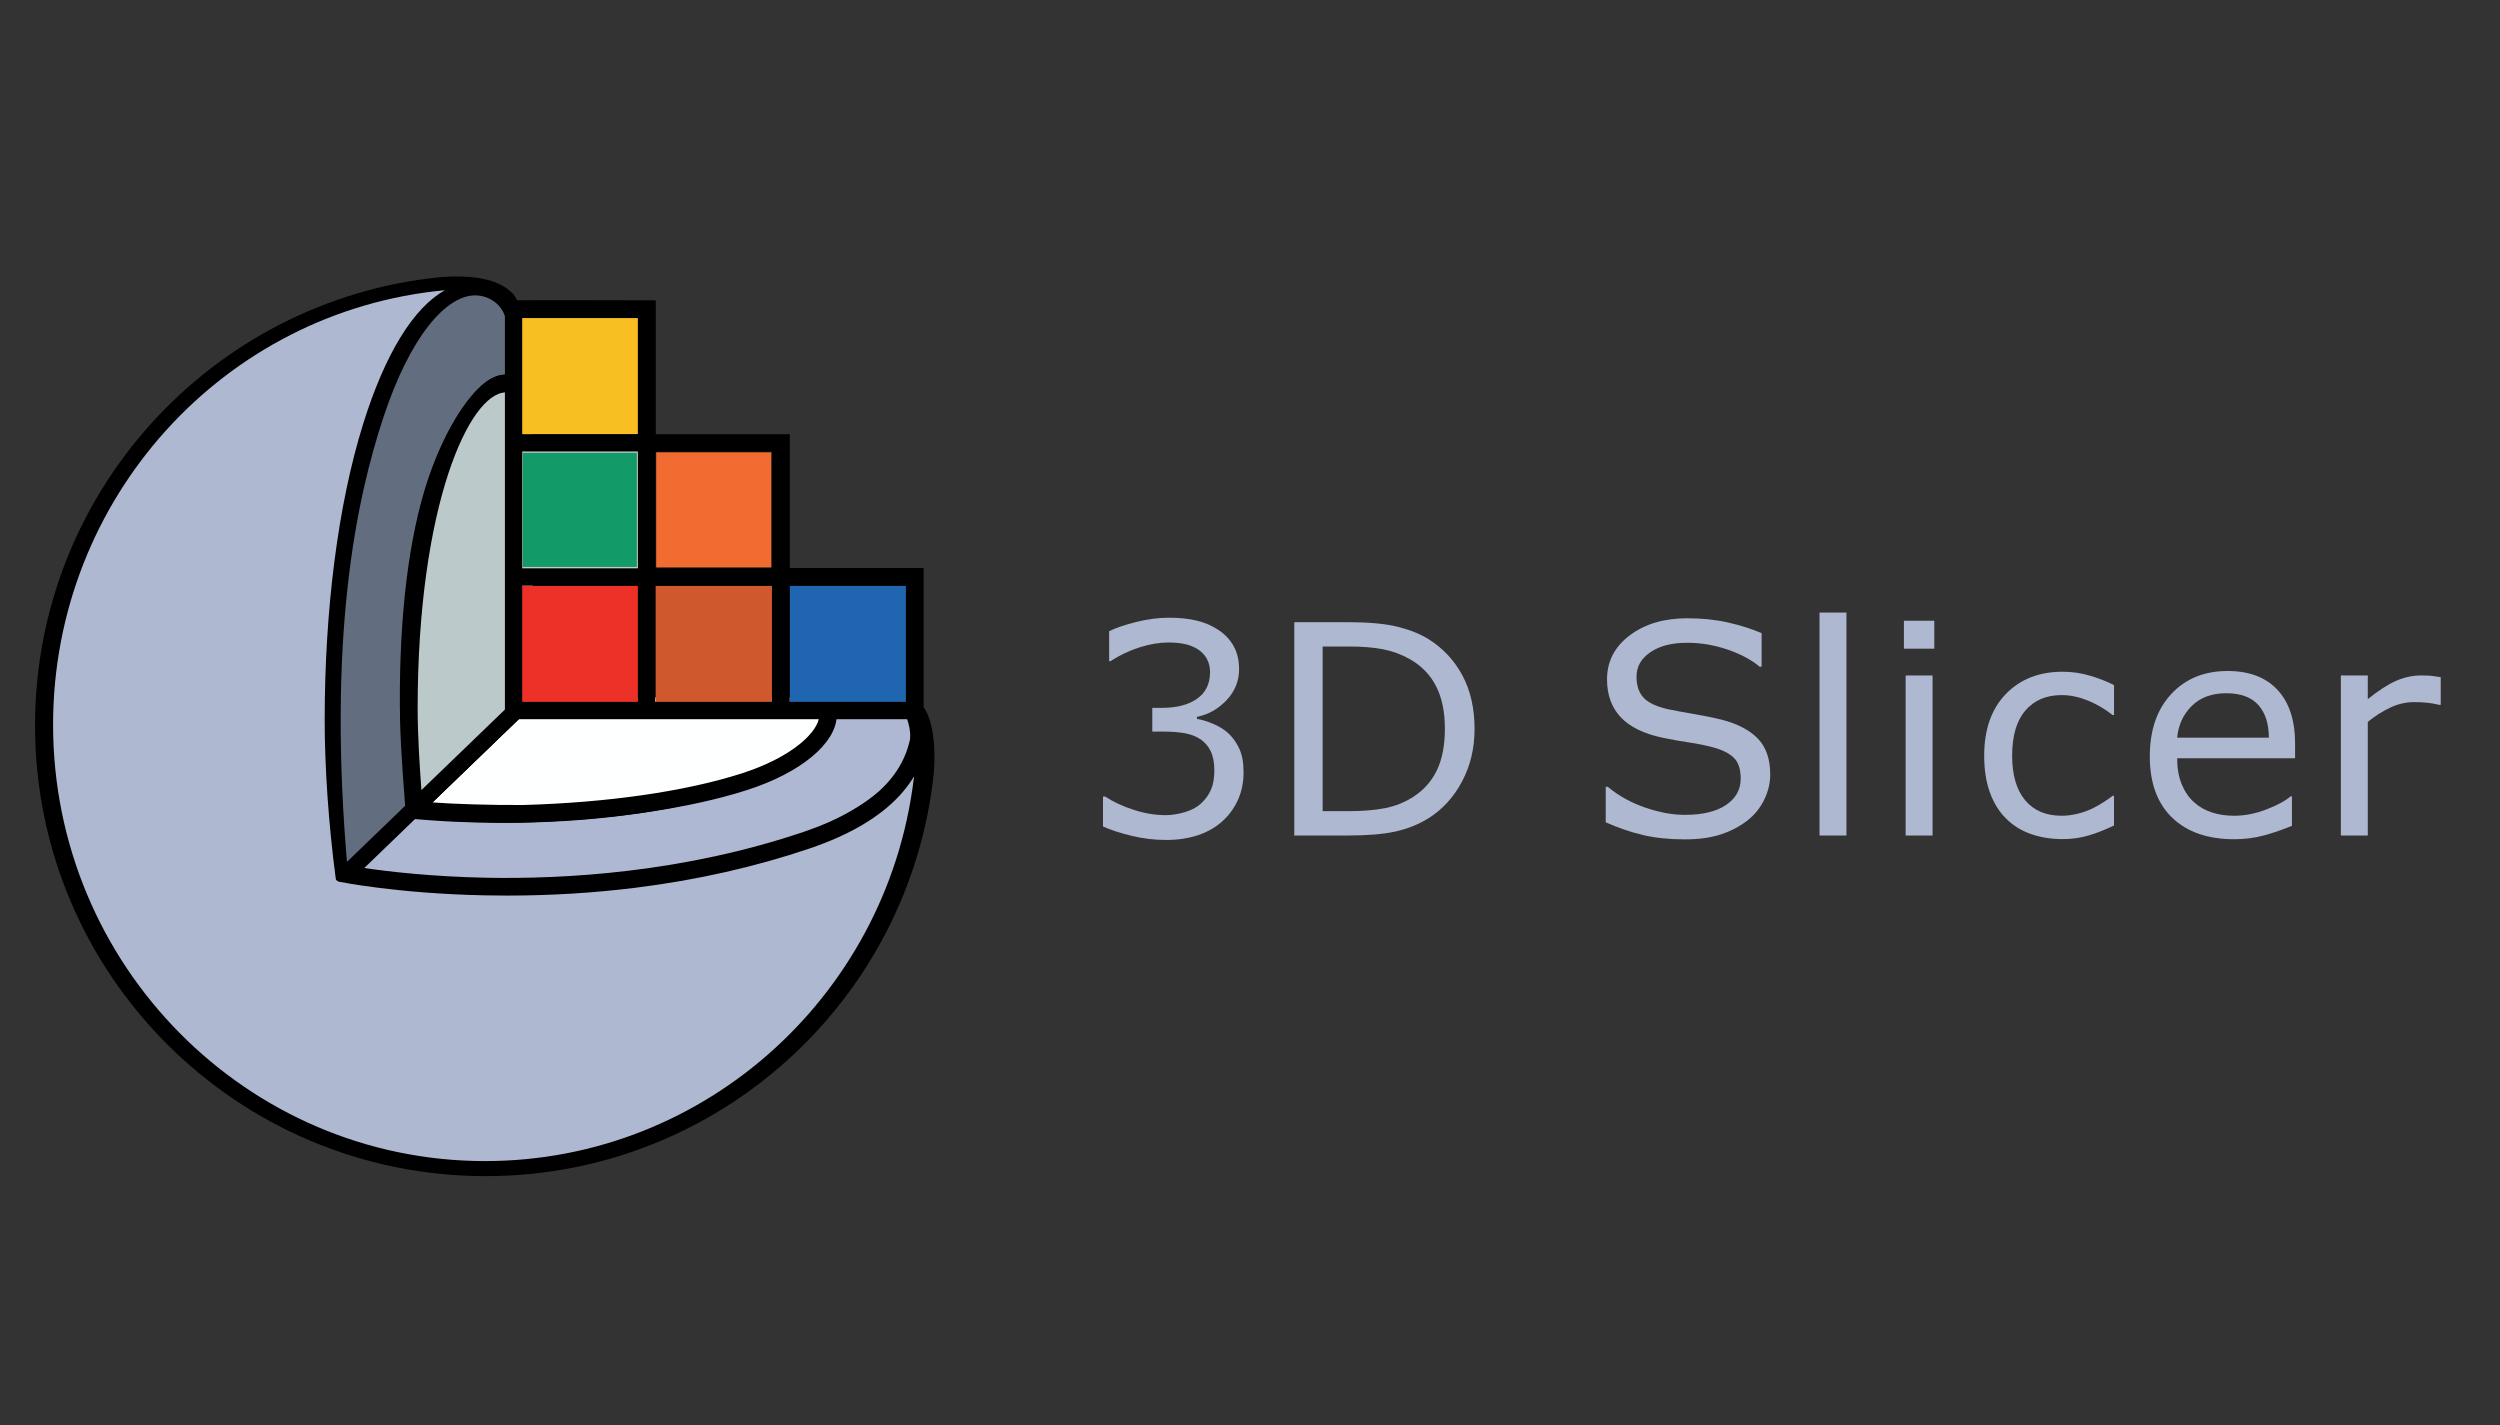 <?xml version="1.0" encoding="UTF-8" standalone="no"?>
<!-- Generator: Adobe Illustrator 25.4.1, SVG Export Plug-In . SVG Version: 6.00 Build 0)  -->

<svg
   xmlns:dc="http://purl.org/dc/elements/1.1/"
   xmlns:cc="http://creativecommons.org/ns#"
   xmlns:rdf="http://www.w3.org/1999/02/22-rdf-syntax-ns#"
   xmlns:svg="http://www.w3.org/2000/svg"
   xmlns="http://www.w3.org/2000/svg"
   xmlns:xlink="http://www.w3.org/1999/xlink"
   xmlns:sodipodi="http://sodipodi.sourceforge.net/DTD/sodipodi-0.dtd"
   xmlns:inkscape="http://www.inkscape.org/namespaces/inkscape"
   version="1.1"
   x="0px"
   y="0px"
   viewBox="0 0 849 484"
   xml:space="preserve"
   id="svg1072"
   sodipodi:docname="logo_slicer_horizontal.svg"
   width="849"
   height="484"
   inkscape:version="0.92.5 (2060ec1f9f, 2020-04-08)"><rect x="0" y="0" width="849" height="484" fill="#333333" stroke="none"/><defs
   id="defs1076"><path
     d="m 261.1,348.7 c -28.4,0 -62.6,-3.3 -87.8,-6.6 -3.7,-27.6 -4.6,-57.5 -4.6,-89 0,-127 33.1,-231.8 75.1,-241.5 -127.4,6.9 -228.7,113.5 -228.7,244 0,135 108.3,244.4 242,244.4 129.1,0 234.5,-102.1 241.6,-230.6 -6.6,44.8 -112.7,79.3 -237.6,79.3 z"
     id="SVGID_1_"
     inkscape:connector-curvature="0" /><path
     d="m 3225.3,4190 c -298.6,0 -658.1,-34.3 -922.8,-69.3 -38.9,-290.2 -48.7,-604.5 -48.7,-935.8 0,-1335.2 347.7,-2436.4 789.5,-2539.1 -1340.3,73 -2404.8,1193.7 -2404.8,2565.7 0,1419.1 1139,2569.6 2544,2569.6 1356.8,0 2465.5,-1073 2539.9,-2424.7 -68.8,471.5 -1184,833.6 -2497.1,833.6 z"
     id="SVGID_1_-5"
     inkscape:connector-curvature="0" /></defs><sodipodi:namedview
   pagecolor="#ffffff"
   bordercolor="#666666"
   borderopacity="1"
   objecttolerance="10"
   gridtolerance="10"
   guidetolerance="10"
   inkscape:pageopacity="0"
   inkscape:pageshadow="2"
   inkscape:window-width="1920"
   inkscape:window-height="1016"
   id="namedview1074"
   showgrid="false"
   inkscape:snap-page="true"
   inkscape:snap-bbox="true"
   inkscape:snap-bbox-edge-midpoints="false"
   inkscape:object-nodes="false"
   inkscape:zoom="0.4375"
   inkscape:cx="465.6722"
   inkscape:cy="-198.2651"
   inkscape:window-x="0"
   inkscape:window-y="27"
   inkscape:window-maximized="1"
   inkscape:current-layer="svg1072"
   inkscape:bbox-nodes="true"
   inkscape:snap-global="true" />
<style
   type="text/css"
   id="style815">
	.st0{display:none;}
	.st1{display:inline;}
	.st2{fill:#8C8985;}
	.st3{display:inline;fill:none;stroke:#DCE3EC;stroke-width:7.416;stroke-miterlimit:10;}
	.st4{fill:#C7C7C6;}
	.st5{fill:#3EAE2B;}
	.st6{fill:#0068C7;}
	.st7{display:inline;fill:none;stroke:#C7C7C6;stroke-width:13.176;stroke-miterlimit:10;}
	.st8{display:inline;fill:none;stroke:#091812;stroke-width:7.416;stroke-miterlimit:10;}
</style>
<g
   id="Template"
   class="st0"
   style="display:none"
   transform="translate(0,239.8)">
	<g
   class="st1"
   id="g853"
   style="display:inline">
		<g
   id="g837">
			<g
   id="g835">
				<path
   class="st2"
   d="m 515,78.1 c -2.9,8.3 -5.5,16.1 -8.2,23.8 -6.6,18.9 -13.3,37.8 -19.7,56.8 -1.2,3.7 -2.8,5.2 -7,5 -8.3,-0.4 -8.3,-0.1 -11.1,-8.1 -6.2,-17.7 -12.4,-35.3 -18.7,-53 -0.4,-1.2 -1.1,-2.4 -1.9,-4.1 -4.2,11.7 -8.1,22.8 -12,33.8 -3.2,9.1 -6.6,18.2 -9.7,27.4 -0.9,2.8 -2.2,4 -5.3,3.9 -9.5,-0.2 -9.4,-0.1 -12.6,-9.2 -8.6,-24.8 -17.3,-49.7 -25.9,-74.5 -0.2,-0.5 -0.3,-1 -0.5,-1.7 4.4,0 8.6,0 13.1,0 7.6,22.2 15.2,44.4 23.2,67.6 2.5,-7.1 4.6,-13.2 6.7,-19.4 5.1,-14.9 10.3,-29.9 15.3,-44.9 0.9,-2.6 2,-3.7 5,-3.6 9.7,0.2 9.6,0.1 12.7,9.1 6.1,18.2 12.4,36.5 18.6,54.7 0.3,1 0.8,1.9 1.6,3.6 2.4,-7 4.7,-13.3 6.8,-19.6 5.1,-14.8 10.2,-29.6 15.1,-44.5 0.8,-2.4 1.8,-3.5 4.5,-3.3 3.1,0.4 6.2,0.2 10,0.2 z"
   id="path817"
   inkscape:connector-curvature="0"
   style="fill:#8c8985" />
				<path
   class="st2"
   d="m 725.7,147.6 c 0.6,3.8 1.2,7.6 1.9,11.7 -16.8,6.3 -33.6,8.7 -50.5,1.6 -10.1,-4.2 -15.5,-12.8 -17.9,-23.1 -2.9,-12.8 -2.7,-25.6 1.3,-38.2 3.8,-12.1 12,-19.6 24.4,-22.1 8.7,-1.8 17.6,-1.5 25.9,1.9 12.7,5.1 18.2,15.4 19.3,28.4 0.5,5.9 0.1,11.9 0.1,18.3 h -59.3 c -0.8,15.9 8.2,26 23.6,26.5 5.3,0.2 10.7,0 15.9,-0.9 4.9,-0.9 9.9,-2.6 15.3,-4.1 z m -54.9,-33 H 718 c 0,-20 -9.2,-26.5 -23.8,-26.5 -14.6,-0.1 -24,6.9 -23.4,26.5 z"
   id="path819"
   inkscape:connector-curvature="0"
   style="fill:#8c8985" />
				<path
   class="st2"
   d="m 529.6,91.7 c -0.2,-0.2 -0.3,-0.3 -0.4,-0.4 -2.8,-13.2 -4,-10.9 8.1,-13.2 9.9,-1.9 19.8,-2.3 29.6,0.1 12.7,3.1 20.1,11.8 20.3,25.1 0.2,18 0.1,36 0,54 0,1.1 -1,3 -1.8,3.2 -16.3,4.5 -32.8,7.2 -49.4,1.6 -11,-3.7 -16,-12.1 -15.7,-24.5 0.3,-11.4 6.3,-19.9 17.3,-22.5 7.1,-1.7 14.7,-1.9 22.1,-2.5 4.7,-0.3 9.5,-0.1 15.2,-0.1 -0.6,-5.2 -0.6,-10 -1.7,-14.5 -1.4,-5.6 -6.1,-7.7 -11.3,-8.7 -10.1,-1.8 -20.1,-0.7 -30,1.9 -0.8,0.2 -1.6,0.4 -2.3,0.5 z m 44.8,45.2 c 0,-3.9 0.1,-7.7 -0.1,-11.6 -0.1,-1 -1.4,-2.9 -2.1,-2.8 -9.3,0.3 -18.6,0.3 -27.8,1.6 -7.5,1 -11.3,7.1 -11.2,14.8 0.2,7.8 3.8,12.2 11.5,14 9,2.1 18,0.7 26.9,-0.8 1.6,-0.3 2.8,-1.8 2.7,-3.4 0,-4 0.1,-7.9 0.1,-11.8 z"
   id="path821"
   inkscape:connector-curvature="0"
   style="fill:#8c8985" />
				<path
   class="st2"
   d="m 371.5,78 v 12.1 h -34.1 c 0,2.3 0,4.3 0,6.2 0,13.9 -0.1,27.7 0.2,41.6 0.2,9.4 5.9,15 15.3,14.6 6,-0.2 12,-1.8 18,-2.8 0.8,-0.1 1.5,-0.3 2.4,-0.5 0.6,3.3 1.3,6.4 1.7,9.5 0.1,0.9 -0.6,2.5 -1.2,2.7 -11.3,4 -22.8,5.6 -34.3,1 -9.8,-3.9 -13.9,-12.2 -14.6,-22 -0.7,-9.2 -0.5,-18.4 -0.5,-27.6 -0.1,-17.6 0,-35.2 0,-52.8 0,-1.6 0,-3.1 0,-4.9 h 13 V 78 Z"
   id="path823"
   inkscape:connector-curvature="0"
   style="fill:#8c8985" />
				<path
   class="st2"
   d="m 206.4,42.4 c 3.6,0 7,-0.2 10.4,0.1 0.8,0.1 1.8,1.4 2.3,2.3 0.4,0.8 0.1,1.8 0.1,2.8 0,37 0,74 0,111 0,1.6 0,3.1 0,4.9 h -12.8 z"
   id="path825"
   inkscape:connector-curvature="0"
   style="fill:#8c8985" />
				<path
   class="st2"
   d="m 651.9,79 c -0.8,3.9 -1.5,7.6 -2.2,10.9 -6.3,-0.3 -12.3,-0.6 -18.4,-0.7 -2,0 -4,0.3 -5.9,0.6 -3.2,0.4 -4.5,2 -4.4,5.6 0.2,21.1 0.1,42.1 0.1,63.2 0,1.5 0,2.9 0,4.7 h -12.6 c -0.1,-1.2 -0.2,-2.5 -0.2,-3.8 0,-24.8 0.1,-49.6 -0.1,-74.4 0,-3.2 1.1,-4.4 4,-5.2 12.4,-3.4 24.8,-4.6 37.4,-1.8 0.6,0.3 1.4,0.6 2.3,0.9 z"
   id="path827"
   inkscape:connector-curvature="0"
   style="fill:#8c8985" />
				<path
   class="st2"
   d="m 278.6,163.6 c -5.7,0 -10.2,0.1 -14.7,-0.1 -1.1,0 -2.5,-0.8 -3.3,-1.7 -12.3,-14.1 -24.6,-28.3 -36.9,-42.5 -0.2,-0.2 -0.2,-0.5 -0.4,-1.1 5.6,-6.4 11.4,-13 17.1,-19.6 5.3,-6 10.5,-12.1 16,-18 1.1,-1.2 3.2,-2.2 4.8,-2.3 4.2,-0.3 8.4,-0.1 13.7,-0.1 -12.1,13.8 -23.6,27 -35.3,40.4 z"
   id="path829"
   inkscape:connector-curvature="0"
   style="fill:#8c8985" />
				<rect
   x="290.5"
   y="78.3"
   class="st2"
   width="12.3"
   height="85.1"
   id="rect831"
   style="fill:#8c8985" />
				<path
   class="st2"
   d="m 304.9,48.7 c 0,4.7 -3.6,8.2 -8.4,8.1 -4.7,0 -8.4,-3.7 -8.4,-8.2 0,-4.7 3.8,-8.5 8.7,-8.4 4.6,0.1 8.1,3.8 8.1,8.5 z"
   id="path833"
   inkscape:connector-curvature="0"
   style="fill:#8c8985" />
			</g>
		</g>
		<path
   class="st2"
   d="m 175.6,176 c -5.9,0 -10.6,0.1 -15.3,-0.1 -1.2,-0.1 -2.6,-0.9 -3.4,-1.8 -12.3,-14.3 -54.1,-62.8 -57.5,-66.7 -0.1,-0.2 -0.1,-0.4 0,-0.5 1.7,-1.9 12.4,-14.1 17.9,-20.5 5.6,-6.4 39.7,-45.3 45.4,-51.5 1.1,-1.2 3.2,-2.1 4.8,-2.2 4.4,-0.3 9.3,-0.1 14.7,-0.1 -12.6,14.4 -53.7,60.6 -65.9,74.5 13.5,15.5 45.3,52.7 59.3,68.9 z"
   id="path839"
   inkscape:connector-curvature="0"
   style="fill:#8c8985" />
		<g
   id="g847">
			<g
   id="g845">
				<path
   class="st2"
   d="m 93.9,101.9 c 16.2,-18.6 51.9,-59.4 60.9,-69.7 -5.4,0 -9.9,-0.2 -14.2,0.1 -1.7,0.1 -3.7,1 -4.8,2.2 -4.6,5 -39.3,44.7 -50.4,57.4 2.8,3.4 5.6,6.7 8.5,10 z"
   id="path841"
   inkscape:connector-curvature="0"
   style="fill:#8c8985" />
				<path
   class="st2"
   d="m 80.5,86.3 c 13.2,-15.1 40.6,-46.5 47.3,-54.1 -5.4,0 -9.9,-0.2 -14.2,0.1 -1.7,0.1 -3.7,1 -4.8,2.2 -3,3.3 -27,30.7 -36.8,41.8 2.7,3.3 5.5,6.6 8.5,10 z"
   id="path843"
   inkscape:connector-curvature="0"
   style="fill:#8c8985" />
			</g>
		</g>
		<path
   class="st2"
   d="m 71.8,118.9 v 20 c 13.7,16 27.8,32.3 30.4,35.3 0.8,0.9 2.2,1.7 3.4,1.8 4.7,0.2 9.4,0.1 15.3,0.1 -5.1,-5.9 -30.3,-35.3 -49.1,-57.2 z"
   id="path849"
   inkscape:connector-curvature="0"
   style="fill:#8c8985" />
		<path
   class="st2"
   d="m 71.8,87.4 v 20 c 20.1,23.3 51.8,60 57.6,66.7 0.8,0.9 2.2,1.7 3.4,1.8 4.7,0.2 9.4,0.1 15.3,0.1 C 139,165.4 91.8,110.6 71.8,87.4 Z"
   id="path851"
   inkscape:connector-curvature="0"
   style="fill:#8c8985" />
	</g>
	<polygon
   class="st3"
   points="1382.5,-88.5 1308.5,-88.5 1271.6,-47.1 1308.5,-5.6 1382.5,-5.6 1419.5,-47.1 "
   id="polygon855"
   style="display:inline;fill:none;stroke:#dce3ec;stroke-width:7.416;stroke-miterlimit:10" />
	<polygon
   class="st3"
   points="1505.7,-137.3 1431.7,-137.3 1394.7,-95.9 1431.7,-54.5 1505.7,-54.5 1542.6,-95.9 "
   id="polygon857"
   style="display:inline;fill:none;stroke:#dce3ec;stroke-width:7.416;stroke-miterlimit:10" />
	<polygon
   class="st3"
   points="1505.7,-39.7 1431.7,-39.7 1394.7,1.8 1431.7,43.2 1505.7,43.2 1542.6,1.8 "
   id="polygon859"
   style="display:inline;fill:none;stroke:#dce3ec;stroke-width:7.416;stroke-miterlimit:10" />
	<polygon
   class="st3"
   points="1629.2,-88.8 1555.2,-88.8 1518.2,-47.4 1555.2,-6 1629.2,-6 1666.1,-47.4 "
   id="polygon861"
   style="display:inline;fill:none;stroke:#dce3ec;stroke-width:7.416;stroke-miterlimit:10" />
	<polygon
   class="st3"
   points="1628.8,8.5 1554.8,8.5 1517.8,49.9 1554.8,91.3 1628.8,91.3 1665.8,49.9 "
   id="polygon863"
   style="display:inline;fill:none;stroke:#dce3ec;stroke-width:7.416;stroke-miterlimit:10" />
	<polygon
   class="st3"
   points="1752.3,-39.7 1678.4,-39.7 1641.4,1.8 1678.4,43.2 1752.3,43.2 1789.3,1.8 "
   id="polygon865"
   style="display:inline;fill:none;stroke:#dce3ec;stroke-width:7.416;stroke-miterlimit:10" />
	<polygon
   class="st3"
   points="1751.9,57.1 1678,57.1 1641,98.6 1678,140 1751.9,140 1788.9,98.6 "
   id="polygon867"
   style="display:inline;fill:none;stroke:#dce3ec;stroke-width:7.416;stroke-miterlimit:10" />
	<polygon
   class="st3"
   points="1876.2,9.2 1802.2,9.2 1765.3,50.7 1802.2,92.1 1876.2,92.1 1913.2,50.7 "
   id="polygon869"
   style="display:inline;fill:none;stroke:#dce3ec;stroke-width:7.416;stroke-miterlimit:10" />
	<polygon
   class="st3"
   points="1507.3,-234.6 1433.3,-234.6 1396.3,-193.2 1433.3,-151.8 1507.3,-151.8 1544.2,-193.2 "
   id="polygon871"
   style="display:inline;fill:none;stroke:#dce3ec;stroke-width:7.416;stroke-miterlimit:10" />
	<polygon
   class="st3"
   points="1630.4,-283.5 1556.4,-283.5 1519.5,-242 1556.4,-200.6 1630.4,-200.6 1667.4,-242 "
   id="polygon873"
   style="display:inline;fill:none;stroke:#dce3ec;stroke-width:7.416;stroke-miterlimit:10" />
	<polygon
   class="st3"
   points="1630.4,-186.2 1556.4,-186.2 1519.5,-144.7 1556.4,-103.3 1630.4,-103.3 1667.4,-144.7 "
   id="polygon875"
   style="display:inline;fill:none;stroke:#dce3ec;stroke-width:7.416;stroke-miterlimit:10" />
	<polygon
   class="st3"
   points="1753.9,-234.6 1679.9,-234.6 1643,-193.2 1679.9,-151.8 1753.9,-151.8 1790.9,-193.2 "
   id="polygon877"
   style="display:inline;fill:none;stroke:#dce3ec;stroke-width:7.416;stroke-miterlimit:10" />
	<polygon
   class="st3"
   points="1753.5,-136.9 1679.6,-136.9 1642.6,-95.5 1679.6,-54.1 1753.5,-54.1 1790.5,-95.5 "
   id="polygon879"
   style="display:inline;fill:none;stroke:#dce3ec;stroke-width:7.416;stroke-miterlimit:10" />
	<polygon
   class="st3"
   points="1877.1,-185.8 1803.1,-185.8 1766.1,-144.4 1803.1,-102.9 1877.1,-102.9 1914.1,-144.4 "
   id="polygon881"
   style="display:inline;fill:none;stroke:#dce3ec;stroke-width:7.416;stroke-miterlimit:10" />
	<polygon
   class="st3"
   points="1876.7,-89 1802.7,-89 1765.7,-47.6 1802.7,-6.1 1876.7,-6.1 1913.7,-47.6 "
   id="polygon883"
   style="display:inline;fill:none;stroke:#dce3ec;stroke-width:7.416;stroke-miterlimit:10" />
	<polygon
   class="st3"
   points="2001,-136.9 1927,-136.9 1890,-95.5 1927,-54.1 2001,-54.1 2038,-95.5 "
   id="polygon885"
   style="display:inline;fill:none;stroke:#dce3ec;stroke-width:7.416;stroke-miterlimit:10" />
	<polygon
   class="st3"
   points="1382.5,300 1308.5,300 1271.6,341.4 1308.5,382.9 1382.5,382.9 1419.5,341.4 "
   id="polygon887"
   style="display:inline;fill:none;stroke:#dce3ec;stroke-width:7.416;stroke-miterlimit:10" />
	<polygon
   class="st3"
   points="1505.7,251.2 1431.7,251.2 1394.7,292.6 1431.7,334 1505.7,334 1542.6,292.6 "
   id="polygon889"
   style="display:inline;fill:none;stroke:#dce3ec;stroke-width:7.416;stroke-miterlimit:10" />
	<polygon
   class="st3"
   points="1505.7,348.8 1431.7,348.8 1394.7,390.3 1431.7,431.7 1505.7,431.7 1542.6,390.3 "
   id="polygon891"
   style="display:inline;fill:none;stroke:#dce3ec;stroke-width:7.416;stroke-miterlimit:10" />
	<polygon
   class="st3"
   points="1629.2,300.4 1555.2,300.4 1518.2,341.9 1555.2,383.3 1629.2,383.3 1666.1,341.9 "
   id="polygon893"
   style="display:inline;fill:none;stroke:#dce3ec;stroke-width:7.416;stroke-miterlimit:10" />
	<polygon
   class="st3"
   points="1628.8,397.7 1554.8,397.7 1517.8,439.2 1554.8,480.6 1628.8,480.6 1665.8,439.2 "
   id="polygon895"
   style="display:inline;fill:none;stroke:#dce3ec;stroke-width:7.416;stroke-miterlimit:10" />
	<polygon
   class="st3"
   points="1752.3,348.8 1678.4,348.8 1641.4,390.3 1678.4,431.7 1752.3,431.7 1789.3,390.3 "
   id="polygon897"
   style="display:inline;fill:none;stroke:#dce3ec;stroke-width:7.416;stroke-miterlimit:10" />
	<polygon
   class="st3"
   points="1751.9,445.7 1678,445.7 1641,487.1 1678,528.5 1751.9,528.5 1788.9,487.1 "
   id="polygon899"
   style="display:inline;fill:none;stroke:#dce3ec;stroke-width:7.416;stroke-miterlimit:10" />
	<polygon
   class="st3"
   points="1876.2,397.7 1802.2,397.7 1765.3,439.2 1802.2,480.6 1876.2,480.6 1913.2,439.2 "
   id="polygon901"
   style="display:inline;fill:none;stroke:#dce3ec;stroke-width:7.416;stroke-miterlimit:10" />
	<polygon
   class="st3"
   points="1507.3,153.9 1433.3,153.9 1396.3,195.3 1433.3,236.7 1507.3,236.7 1544.2,195.3 "
   id="polygon903"
   style="display:inline;fill:none;stroke:#dce3ec;stroke-width:7.416;stroke-miterlimit:10" />
	<polygon
   class="st3"
   points="1630.4,105.8 1556.4,105.8 1519.5,147.2 1556.4,188.7 1630.4,188.7 1667.4,147.2 "
   id="polygon905"
   style="display:inline;fill:none;stroke:#dce3ec;stroke-width:7.416;stroke-miterlimit:10" />
	<polygon
   class="st3"
   points="1630.4,203.1 1556.4,203.1 1519.5,244.5 1556.4,286 1630.4,286 1667.4,244.5 "
   id="polygon907"
   style="display:inline;fill:none;stroke:#dce3ec;stroke-width:7.416;stroke-miterlimit:10" />
	<polygon
   class="st3"
   points="1753.9,153.9 1679.9,153.9 1643,195.3 1679.9,236.7 1753.9,236.7 1790.9,195.3 "
   id="polygon909"
   style="display:inline;fill:none;stroke:#dce3ec;stroke-width:7.416;stroke-miterlimit:10" />
	<polygon
   class="st3"
   points="1753.5,251.6 1679.6,251.6 1642.6,293 1679.6,334.5 1753.5,334.5 1790.5,293 "
   id="polygon911"
   style="display:inline;fill:none;stroke:#dce3ec;stroke-width:7.416;stroke-miterlimit:10" />
	<polygon
   class="st3"
   points="1876.5,105.4 1802.6,105.4 1765.6,146.8 1802.6,188.3 1876.5,188.3 1913.5,146.8 "
   id="polygon913"
   style="display:inline;fill:none;stroke:#dce3ec;stroke-width:7.416;stroke-miterlimit:10" />
	<polygon
   class="st3"
   points="1999.7,56.6 1925.7,56.6 1888.7,98 1925.7,139.4 1999.7,139.4 2036.7,98 "
   id="polygon915"
   style="display:inline;fill:none;stroke:#dce3ec;stroke-width:7.416;stroke-miterlimit:10" />
	<polygon
   class="st3"
   points="1999.7,-39 1925.7,-39 1888.7,2.5 1925.7,43.9 1999.7,43.9 2036.7,2.5 "
   id="polygon917"
   style="display:inline;fill:none;stroke:#dce3ec;stroke-width:7.416;stroke-miterlimit:10" />
	<polygon
   class="st3"
   points="1999.7,154.2 1925.7,154.2 1888.7,195.7 1925.7,237.1 1999.7,237.1 2036.7,195.7 "
   id="polygon919"
   style="display:inline;fill:none;stroke:#dce3ec;stroke-width:7.416;stroke-miterlimit:10" />
	<polygon
   class="st3"
   points="2123.2,105.4 2049.2,105.4 2012.2,146.8 2049.2,188.3 2123.2,188.3 2160.2,146.8 "
   id="polygon921"
   style="display:inline;fill:none;stroke:#dce3ec;stroke-width:7.416;stroke-miterlimit:10" />
	<polygon
   class="st3"
   points="2122.8,203.1 2048.9,203.1 2011.9,244.6 2048.9,286 2122.8,286 2159.8,244.6 "
   id="polygon923"
   style="display:inline;fill:none;stroke:#dce3ec;stroke-width:7.416;stroke-miterlimit:10" />
	<polygon
   class="st3"
   points="2246.4,154.2 2172.4,154.2 2135.4,195.7 2172.4,237.1 2246.4,237.1 2283.3,195.7 "
   id="polygon925"
   style="display:inline;fill:none;stroke:#dce3ec;stroke-width:7.416;stroke-miterlimit:10" />
	<polygon
   class="st3"
   points="2246,251 2172,251 2135,292.5 2172,333.9 2246,333.9 2282.9,292.5 "
   id="polygon927"
   style="display:inline;fill:none;stroke:#dce3ec;stroke-width:7.416;stroke-miterlimit:10" />
	<polygon
   class="st3"
   points="2124.4,8.1 2050.5,8.1 2013.5,49.5 2050.5,91 2124.4,91 2161.4,49.5 "
   id="polygon929"
   style="display:inline;fill:none;stroke:#dce3ec;stroke-width:7.416;stroke-miterlimit:10" />
	<polygon
   class="st3"
   points="2247.6,57 2173.6,57 2136.6,98.4 2173.6,139.8 2247.6,139.8 2284.6,98.4 "
   id="polygon931"
   style="display:inline;fill:none;stroke:#dce3ec;stroke-width:7.416;stroke-miterlimit:10" />
	<polygon
   class="st3"
   points="1877.1,202.7 1803.1,202.7 1766.1,244.1 1803.1,285.6 1877.1,285.6 1914.1,244.1 "
   id="polygon933"
   style="display:inline;fill:none;stroke:#dce3ec;stroke-width:7.416;stroke-miterlimit:10" />
	<polygon
   class="st3"
   points="1876.7,299.5 1802.7,299.5 1765.7,341 1802.7,382.4 1876.7,382.4 1913.7,341 "
   id="polygon935"
   style="display:inline;fill:none;stroke:#dce3ec;stroke-width:7.416;stroke-miterlimit:10" />
	<polygon
   class="st3"
   points="2001,251.6 1927,251.6 1890,293 1927,334.5 2001,334.5 2038,293 "
   id="polygon937"
   style="display:inline;fill:none;stroke:#dce3ec;stroke-width:7.416;stroke-miterlimit:10" />
	<g
   class="st1"
   id="g941"
   style="display:inline">
		<path
   class="st4"
   d="m 2075.1,-717.4 31.4,54.4 -31.4,54.4 h -62.9 l -31.4,-54.4 31.4,-54.4 h 62.9 m 7.6,-13.2 h -78.1 l -39,67.6 39,67.6 h 78.1 l 39,-67.6 z"
   id="path939"
   inkscape:connector-curvature="0"
   style="fill:#c7c7c6" />
	</g>
	<g
   class="st1"
   id="g945"
   style="display:inline">
		<path
   class="st4"
   d="m 2203.4,-792.3 31.4,54.4 -31.4,54.4 h -62.9 l -31.4,-54.4 31.4,-54.4 h 62.9 m 7.6,-13.1 h -78 l -39,67.6 39,67.6 h 78.1 l 39,-67.6 z"
   id="path943"
   inkscape:connector-curvature="0"
   style="fill:#c7c7c6" />
	</g>
	<g
   class="st1"
   id="g949"
   style="display:inline">
		<path
   class="st4"
   d="m 2329.6,-717.4 31.4,54.4 -31.4,54.4 h -62.9 l -31.4,-54.4 31.4,-54.4 h 62.9 m 7.6,-13.2 h -78.1 l -39,67.6 39,67.6 h 78.1 l 39,-67.6 z"
   id="path947"
   inkscape:connector-curvature="0"
   style="fill:#c7c7c6" />
	</g>
	<g
   class="st1"
   id="g953"
   style="display:inline">
		<path
   class="st4"
   d="m 2457.9,-792.3 31.4,54.4 -31.4,54.4 H 2395 l -31.4,-54.4 31.4,-54.4 h 62.9 m 7.6,-13.1 h -78.1 l -39,67.6 39,67.6 h 78.1 l 39,-67.6 z"
   id="path951"
   inkscape:connector-curvature="0"
   style="fill:#c7c7c6" />
	</g>
	<g
   class="st1"
   id="g957"
   style="display:inline">
		<path
   class="st4"
   d="m 2584.1,-717.4 31.4,54.4 -31.4,54.4 h -62.9 l -31.4,-54.4 31.4,-54.4 h 62.9 m 7.6,-13.2 h -78.1 l -39,67.6 39,67.6 h 78.1 l 39,-67.6 z"
   id="path955"
   inkscape:connector-curvature="0"
   style="fill:#c7c7c6" />
	</g>
	<g
   class="st1"
   id="g961"
   style="display:inline">
		<path
   class="st4"
   d="m 2712.4,-792.3 31.4,54.4 -31.4,54.4 h -62.9 l -31.4,-54.4 31.4,-54.4 h 62.9 m 7.6,-13.1 h -78 l -39,67.6 39,67.6 h 78.1 l 39,-67.6 z"
   id="path959"
   inkscape:connector-curvature="0"
   style="fill:#c7c7c6" />
	</g>
	<g
   class="st1"
   id="g965"
   style="display:inline">
		<path
   class="st4"
   d="m 2073,-569.8 31.4,54.4 -31.4,54.4 h -62.9 l -31.4,-54.4 31.4,-54.4 h 62.9 m 7.6,-13.2 h -78.1 l -39,67.6 39,67.6 h 78.1 l 39,-67.6 z"
   id="path963"
   inkscape:connector-curvature="0"
   style="fill:#c7c7c6" />
	</g>
	<g
   class="st1"
   id="g969"
   style="display:inline">
		<path
   class="st4"
   d="m 2201.3,-644.7 31.4,54.4 -31.4,54.4 h -62.9 l -31.4,-54.4 31.4,-54.4 h 62.9 m 7.6,-13.2 h -78.1 l -39,67.6 39,67.6 h 78.1 l 39,-67.6 z"
   id="path967"
   inkscape:connector-curvature="0"
   style="fill:#c7c7c6" />
	</g>
	<g
   class="st1"
   id="g973"
   style="display:inline">
		<path
   class="st4"
   d="m 2327.5,-569.8 31.4,54.4 -31.4,54.4 h -62.9 l -31.4,-54.4 31.4,-54.4 h 62.9 m 7.6,-13.2 H 2257 l -39,67.6 39,67.6 h 78.1 l 39,-67.6 z"
   id="path971"
   inkscape:connector-curvature="0"
   style="fill:#c7c7c6" />
	</g>
	<g
   class="st1"
   id="g977"
   style="display:inline">
		<path
   class="st4"
   d="m 2455.8,-644.7 31.4,54.4 -31.4,54.4 h -62.9 l -31.4,-54.4 31.4,-54.4 h 62.9 m 7.6,-13.2 h -78.1 l -39,67.6 39,67.6 h 78.1 l 39,-67.6 z"
   id="path975"
   inkscape:connector-curvature="0"
   style="fill:#c7c7c6" />
	</g>
	<g
   class="st1"
   id="g981"
   style="display:inline">
		<path
   class="st4"
   d="m 2582,-569.8 31.4,54.4 -31.4,54.4 h -62.9 l -31.4,-54.4 31.4,-54.4 h 62.9 m 7.6,-13.2 h -78.1 l -39,67.6 39,67.6 h 78.1 l 39,-67.6 z"
   id="path979"
   inkscape:connector-curvature="0"
   style="fill:#c7c7c6" />
	</g>
	<g
   class="st1"
   id="g985"
   style="display:inline">
		<path
   class="st4"
   d="m 2710.3,-644.7 31.4,54.4 -31.4,54.4 h -62.9 l -31.4,-54.4 31.4,-54.4 h 62.9 m 7.6,-13.2 h -78.1 l -39,67.6 39,67.6 h 78.1 l 39,-67.6 z"
   id="path983"
   inkscape:connector-curvature="0"
   style="fill:#c7c7c6" />
	</g>
	<g
   class="st1"
   id="g989"
   style="display:inline">
		<path
   class="st4"
   d="m 2327.5,-420.1 31.4,54.4 -31.4,54.4 h -62.9 l -31.4,-54.4 31.4,-54.4 h 62.9 m 7.6,-13.2 H 2257 l -39,67.6 39,67.6 h 78.1 l 39,-67.6 z"
   id="path987"
   inkscape:connector-curvature="0"
   style="fill:#c7c7c6" />
	</g>
	<g
   class="st1"
   id="g993"
   style="display:inline">
		<path
   class="st4"
   d="m 2455.8,-495 31.4,54.4 -31.4,54.4 h -62.9 l -31.4,-54.4 31.4,-54.4 h 62.9 m 7.6,-13.2 h -78.1 l -39,67.6 39,67.6 h 78.1 l 39,-67.6 z"
   id="path991"
   inkscape:connector-curvature="0"
   style="fill:#c7c7c6" />
	</g>
	<g
   class="st1"
   id="g997"
   style="display:inline">
		<path
   class="st4"
   d="m 2582,-420.1 31.4,54.4 -31.4,54.4 h -62.9 l -31.4,-54.4 31.4,-54.4 h 62.9 m 7.6,-13.2 h -78.1 l -39,67.6 39,67.6 h 78.1 l 39,-67.6 z"
   id="path995"
   inkscape:connector-curvature="0"
   style="fill:#c7c7c6" />
	</g>
	<g
   class="st1"
   id="g1001"
   style="display:inline">
		<path
   class="st4"
   d="m 2710.3,-495 31.4,54.4 -31.4,54.4 h -62.9 l -31.4,-54.4 31.4,-54.4 h 62.9 m 7.6,-13.2 h -78.1 l -39,67.6 39,67.6 h 78.1 l 39,-67.6 z"
   id="path999"
   inkscape:connector-curvature="0"
   style="fill:#c7c7c6" />
	</g>
	<g
   class="st1"
   id="g1005"
   style="display:inline">
		<path
   class="st4"
   d="m 2836.5,-420.1 31.4,54.4 -31.4,54.4 h -62.9 l -31.4,-54.4 31.4,-54.4 h 62.9 m 7.6,-13.2 H 2766 l -39,67.6 39,67.6 h 78.1 l 39,-67.6 z"
   id="path1003"
   inkscape:connector-curvature="0"
   style="fill:#c7c7c6" />
	</g>
	<g
   class="st1"
   id="g1009"
   style="display:inline">
		<path
   class="st4"
   d="m 2964.8,-495 31.4,54.4 -31.4,54.4 h -62.9 l -31.4,-54.4 31.4,-54.4 h 62.9 m 7.6,-13.2 h -78.1 l -39,67.6 39,67.6 h 78.1 l 39,-67.6 z"
   id="path1007"
   inkscape:connector-curvature="0"
   style="fill:#c7c7c6" />
	</g>
	<g
   class="st1"
   id="g1013"
   style="display:inline">
		<path
   class="st4"
   d="m 2325.3,-272.6 31.4,54.4 -31.4,54.4 h -62.9 l -31.4,-54.4 31.4,-54.4 h 62.9 m 7.6,-13.2 h -78.1 l -39,67.6 39,67.6 h 78.1 l 39,-67.6 z"
   id="path1011"
   inkscape:connector-curvature="0"
   style="fill:#c7c7c6" />
	</g>
	<g
   class="st1"
   id="g1017"
   style="display:inline">
		<path
   class="st4"
   d="m 2453.6,-347.4 31.4,54.4 -31.4,54.4 h -62.9 l -31.4,-54.4 31.4,-54.4 h 62.9 m 7.7,-13.2 h -78.1 l -39,67.6 39,67.6 h 78.1 l 39,-67.6 z"
   id="path1015"
   inkscape:connector-curvature="0"
   style="fill:#c7c7c6" />
	</g>
	<g
   class="st1"
   id="g1021"
   style="display:inline">
		<path
   class="st4"
   d="m 2579.8,-272.6 31.4,54.4 -31.4,54.4 H 2517 l -31.4,-54.4 31.4,-54.4 h 62.8 m 7.6,-13.2 h -78.1 l -39,67.6 39,67.6 h 78.1 l 39,-67.6 z"
   id="path1019"
   inkscape:connector-curvature="0"
   style="fill:#c7c7c6" />
	</g>
	<g
   class="st1"
   id="g1025"
   style="display:inline">
		<path
   class="st4"
   d="m 2708.1,-347.4 31.4,54.4 -31.4,54.4 h -62.9 l -31.4,-54.4 31.4,-54.4 h 62.9 m 7.6,-13.2 h -78.1 l -39,67.6 39,67.6 h 78.1 l 39,-67.6 z"
   id="path1023"
   inkscape:connector-curvature="0"
   style="fill:#c7c7c6" />
	</g>
	<g
   class="st1"
   id="g1029"
   style="display:inline">
		<path
   class="st4"
   d="m 2834.3,-272.6 31.4,54.4 -31.4,54.4 h -62.9 l -31.4,-54.4 31.4,-54.4 h 62.9 m 7.6,-13.2 h -78.1 l -39,67.6 39,67.6 h 78.1 l 39,-67.6 z"
   id="path1027"
   inkscape:connector-curvature="0"
   style="fill:#c7c7c6" />
	</g>
	<g
   class="st1"
   id="g1033"
   style="display:inline">
		<path
   class="st4"
   d="m 2962.6,-347.4 31.4,54.4 -31.4,54.4 h -62.9 l -31.4,-54.4 31.4,-54.4 h 62.9 m 7.6,-13.2 h -78.1 l -39,67.6 39,67.6 h 78.1 l 39,-67.6 z"
   id="path1031"
   inkscape:connector-curvature="0"
   style="fill:#c7c7c6" />
	</g>
</g>

<g
   id="Layer_1"
   class="st0"
   style="display:none"
   transform="translate(0,239.8)">
	<line
   class="st7"
   x1="-456.7"
   y1="60.7"
   x2="-332.9"
   y2="204.4"
   id="line1065"
   style="display:inline;fill:none;stroke:#c7c7c6;stroke-width:13.176;stroke-miterlimit:10" />
	<line
   class="st8"
   x1="-420.7"
   y1="164.9"
   x2="-513"
   y2="57.7"
   id="line1067"
   style="display:inline;fill:none;stroke:#091812;stroke-width:7.416;stroke-miterlimit:10" />
	<line
   class="st8"
   x1="-435.2"
   y1="179.6"
   x2="-527.5"
   y2="72.4"
   id="line1069"
   style="display:inline;fill:none;stroke:#091812;stroke-width:7.416;stroke-miterlimit:10" />
</g>
<style
   id="style1364"
   type="text/css">
	.st0{fill:#AFB8D1;}
	.st1{fill:#909CAF;}
	.st2{fill:#626E7F;}
	.st3{fill:#AFB8D2;}
	.st4{fill:#BCC9CB;}
	.st5{fill:#FEFFFF;}
	.st6{fill:#F7BF21;}
	.st7{fill:#129A68;}
	.st8{fill:#F26B31;}
	.st9{fill:#1F65B0;}
	.st10{fill:#EE3128;}
	.st11{fill:#CF582C;}
</style><style
   id="style1613"
   type="text/css">
	.st0{fill:#939598;}
	.st1{fill:#064F8C;}
</style><style
   id="style1874"
   type="text/css">
	.st0{fill:#909CAF;}
	.st1{fill:#626E7F;}
	.st2{fill:#AFB8D2;}
	.st3{fill:#BCC9CB;}
	.st4{fill:#FEFFFF;}
	.st5{fill:#AFB8D1;}
	.st6{fill:#F7BF21;}
	.st7{fill:#129A68;}
	.st8{fill:#F26B31;}
	.st9{fill:#1F65B0;}
	.st10{fill:#EE3128;}
	.st11{fill:#CF582C;}
</style><g
   id="g2067"
   transform="matrix(0.058,0,0,0.058,-19.28,59.84)"><path
     id="path1876"
     d="m 5739,3107.3 v 0 l -0.1,-812.6 -783.5,-0.4 V 1512.1 H 4170.7 V 728.2 l -644.1,-1.5 -167.7,1.4 c 0,0 -45.3,-171.2 -457.2,-136.3 C 1573.6,729 537.6,1851.6 537.6,3216.2 c 0,1457.2 1181.3,2638.5 2638.5,2638.5 1362.6,0 2483.9,-1032.9 2623.8,-2358.4 22.9,-294.1 -60.9,-389 -60.9,-389 z"
     inkscape:connector-curvature="0" /><g
     id="g1886">
	<defs
   id="defs1879">
		<path
   d="m 3225.3,4190 c -298.6,0 -658.1,-34.3 -922.8,-69.3 -38.9,-290.2 -48.7,-604.5 -48.7,-935.8 0,-1335.2 347.7,-2436.4 789.5,-2539.1 -1340.3,73 -2404.8,1193.7 -2404.8,2565.7 0,1419.1 1139,2569.6 2544,2569.6 1356.8,0 2465.5,-1073 2539.9,-2424.7 -68.8,471.5 -1184,833.6 -2497.1,833.6 z"
   id="path2006"
   inkscape:connector-curvature="0" />
	</defs>
	<use
   id="use1881"
   style="overflow:visible;fill:#afb8d1"
   xlink:href="#SVGID_1_-5"
   x="0"
   y="0"
   width="100%"
   height="100%" />
	<clipPath
   id="SVGID_2_-3">
		<use
   id="use1883"
   style="overflow:visible"
   xlink:href="#SVGID_1_-5"
   x="0"
   y="0"
   width="100%"
   height="100%" />
	</clipPath>
</g><g
     id="g1892">
	<g
   id="g1890">
		<path
   id="path1888"
   d="m 3172.6,5795.8 c -683.5,0 -1326,-268.8 -1809.3,-756.9 C 880.1,4550.7 614,3901.8 614,3211.6 614,1838.6 1676.4,705.2 3032.6,631.3 c 7.7,-0.4 14.2,5 15.3,12.5 1.1,7.5 -3.8,14.6 -11.2,16.3 -436.4,101.4 -778.2,1210.5 -778.2,2524.9 0,263.3 17.7,605.2 59.4,922.8 164.5,21.5 546.6,67.7 897.5,67.7 637,0 1244.5,-85 1710.6,-239.2 465.6,-154.1 739.8,-360.7 772.1,-581.8 1.1,-7.7 8.2,-13.1 15.9,-12.4 7.8,0.8 13.6,7.5 13.1,15.3 -75.4,1367.3 -1197.4,2438.4 -2554.5,2438.4 z M 2938,667.5 C 1643.5,787.5 643.2,1886.7 643.2,3211.6 c 0,1408.8 1134.7,2555 2529.4,2555 1301.8,0 2384.9,-997 2516,-2291.3 -96.6,187.2 -357.7,357.7 -753.4,488.7 -469,155.2 -1079.7,240.7 -1719.7,240.7 -360.7,0 -746.4,-56.7 -904.2,-77.6 -6.5,-0.9 -11.7,-6 -12.6,-12.5 -43.3,-322.4 -65.2,-662.3 -65.2,-929.6 0,-645.3 77.5,-1261.8 225.7,-1736.1 127.5,-408.6 295,-680.4 478.8,-781.4 z"
   inkscape:connector-curvature="0" />
	</g>
</g><g
     id="g1898">
	<g
   id="g1896">
		<path
   id="path1894"
   d="m 4936.8,4096.3 c -10,3.2 -20.6,6.5 -31.8,9.9 -283,750.9 -936.2,1315.8 -1715.2,1518.5 9.3,0.1 18.7,0.2 28.1,0.2 587.1,0 1150.2,-210.9 1585.5,-593.9 370.6,-326.1 622.7,-753.7 725,-1222.8 -138.3,109.6 -338,207.2 -591.6,288.1 z"
   class="st0"
   inkscape:connector-curvature="0"
   style="fill:#909caf" />
	</g>
</g><g
     id="g1904">
	<g
   id="g1902">
		<path
   id="path1900"
   d="M 3301.7,887.5 C 3295,737.8 3177.8,699.4 3121.1,697.7 c -176.5,-5.3 -389.1,244 -545,717.7 -157.1,477.2 -330.3,1285.3 -207.2,2656.2 l 340.4,-329.3 c 0,0 -2.3,-25.8 -4.5,-52.8 0,0 -26.7,-330.8 -29.9,-499.6 -9.8,-512 34.8,-991.3 143.8,-1353.5 109.7,-364.3 310.7,-673.7 467.4,-673.7 54.1,0 54.1,130.4 105.3,177.8 z"
   class="st1"
   inkscape:connector-curvature="0"
   style="fill:#626e7f" />
	</g>
</g><g
     id="g1910">
	<g
   id="g1908">
		<path
   id="path1906"
   d="m 4946.5,3883.1 c 292.9,-102.9 917.3,-382 651.3,-797.3 -16,-24.9 -35.6,-47.4 -59.8,-64.6 h -497.3 c 62.2,58.9 93.8,120.7 93.8,183.7 0,156.5 -194.1,303 -546.6,412.6 -350.4,108.9 -816.2,168.9 -1311.6,168.9 -194.2,0 -385.8,-9.3 -569.4,-27.7 l -0.9,-0.1 -334.4,313.3 c 164.7,21.5 559.9,58.2 888.9,58.2 633.9,-0.1 1232.7,-87.8 1686,-247 z"
   class="st2"
   inkscape:connector-curvature="0"
   style="fill:#afb8d2" />
	</g>
</g><g
     id="g1914">
	<path
   id="path1912"
   d="m 3297.3,1226.2 c -268.5,0 -556,760.1 -556,1891.6 0,173.9 15.3,402.5 29.4,568.7 l 718.7,-709.3 -2.9,-1676.3 c -51.9,-54.9 -137,-74.7 -189.2,-74.7 z"
   class="st3"
   inkscape:connector-curvature="0"
   style="fill:#bcc9cb" />
</g><g
     id="g1922">
	<g
   id="g1920">
		<path
   id="path1916"
   d="m 3332.1,3733.7 c -150.6,0 -363.5,-11.7 -506.9,-28.5 l 729,-704.3 1566.2,-0.9 c 42.1,46 61.6,99.7 59.7,163.5 -3.4,109.7 -159,276.4 -492.6,382.9 -332.6,106.2 -791,172.4 -1290.8,186.3 -19.8,0.7 -41.5,1 -64.6,1 z"
   class="st4"
   inkscape:connector-curvature="0"
   style="fill:#feffff" />
		<path
   id="path1918"
   d="m 3332.1,3748.5 c -148.3,0 -346.3,-11.5 -492.7,-28.6 l -29.4,-3.4 698.8,-730.2 h 6.3 l 1611.7,-0.9 4.4,4.8 c 44.8,49 65.6,105.9 63.5,173.9 -1.9,63 -47.3,135.3 -127.6,203.5 -90.7,76.9 -220.4,143.6 -375.2,193.1 -333.8,106.6 -793.7,173 -1294.8,187 -20.1,0.5 -41.9,0.8 -65,0.8 z m -496.7,-54.6 c 141.7,15.1 359.2,25.1 496.7,25.1 22.8,0 44.4,-0.3 64,-0.8 498.5,-13.9 955.5,-79.9 1286.7,-185.6 151.1,-48.3 277.4,-113.1 365.2,-187.5 72.9,-61.8 115.6,-128.1 117.2,-181.9 1.8,-57.8 -15.1,-106.4 -51.5,-148.4 l -1573.3,0.9 z"
   inkscape:connector-curvature="0" />
	</g>
</g><path
     id="path1924"
     d="m 5672.3,3217.8 c -21.4,280.6 -228.1,483.5 -632,620.4 -706.6,239.6 -1404.4,278.7 -1865.5,269.3 -315.7,-6.4 -566.6,-35.8 -709.6,-56.8 l 312,-300.9 c 147.2,20.2 379.9,35.1 554.7,35.1 23.6,0 45.8,-0.3 65.9,-0.8 504.5,-14.1 967.9,-81.1 1304.9,-188.7 157.7,-50.4 291.2,-119 385.9,-198.4 89.6,-75.1 140.1,-157.4 142.4,-231.8 2.5,-82.7 -26.1,-154 -85.1,-212.1 l -4.3,-4.2 -1615.9,0.9 -2.9,-1648.9 c 0,-9.3 -3.6,-18.2 -10,-25 -56.2,-59.5 -148.8,-114.7 -215.8,-114.7 -154.4,0 -301.3,222.9 -413.5,575.6 -115.4,362.9 -179,853.5 -179,1381.2 0,185.5 17.3,423.3 27.1,542.2 l -385,371.3 c -8.3,-1.6 -12.9,-2.5 -13.3,-2.6 0,0 0,0 0,0 l -20.7,101 c 14,2.9 348.1,70.3 857.4,80.8 43.8,0.9 87.6,1.4 131.3,1.4 254.4,0 506.5,-15.4 751.1,-45.8 358.6,-44.7 702.1,-122.1 1020.9,-230.2 234.4,-79.5 412.3,-184.6 528.9,-312.5 103.1,-113.2 161.3,-247 172.8,-397.7 z m -543.5,-55.7 c -1.3,43.5 -40.9,102 -105.8,156.4 -84.6,70.9 -206,132.9 -351.2,179.3 -328.1,104.8 -781.5,170.1 -1276.3,183.9 -188.1,1.3 -411.8,-5.8 -531.6,-15.3 l 637,-614.2 1595.4,-0.9 c 23.5,32 33.8,67.4 32.5,110.8 z m -2351,-44.2 c 0,-1194.5 304.5,-1852 516.8,-1852 45.8,0 113.4,13.8 155.4,50.6 l 2.9,1645.6 -124.9,123.1 -528.1,509.2 c -9.6,-126.9 -22.1,-320.7 -22.1,-476.5 z"
     inkscape:connector-curvature="0" /><g
     id="g1958">
	<g
   id="g1928">
		<path
   id="path1926"
   d="m 7521.4,3258.9 c 26.8,24.1 48.9,54.3 66.3,90.6 17.3,36.4 26,83.3 26,140.9 0,57.1 -10.4,109.4 -31,156.9 -20.7,47.5 -49.8,88.9 -87.3,124.2 -41.9,39.2 -91.3,68.1 -148.1,86.8 -56.8,18.7 -119,28.1 -186.7,28.1 -69.4,0 -137.6,-8.3 -204.7,-24.8 -67.1,-16.5 -122.2,-34.5 -165.3,-54.1 v -175.3 h 12.6 c 47.5,31.3 103.5,57.3 167.8,78 64.3,20.7 126.4,31 186.3,31 35.2,0 72.7,-5.9 112.4,-17.6 39.7,-11.7 71.9,-29.1 96.5,-52 25.7,-24.6 44.9,-51.7 57.5,-81.4 12.6,-29.6 18.9,-67.1 18.9,-112.4 0,-44.7 -7.1,-81.8 -21.4,-111.2 -14.3,-29.4 -34,-52.4 -59.2,-69.2 -25.2,-17.3 -55.7,-29.2 -91.4,-35.7 -35.8,-6.4 -74.4,-9.6 -115.8,-9.6 h -75.5 v -139.3 h 58.7 c 85,0 152.8,-17.7 203.5,-53.3 50.6,-35.5 75.9,-87.4 75.9,-155.6 0,-30.2 -6.4,-56.6 -19.3,-79.3 -12.9,-22.7 -30.8,-41.2 -53.7,-55.8 -24.1,-14.5 -49.8,-24.6 -77.2,-30.2 -27.4,-5.6 -58.4,-8.4 -93.1,-8.4 -53.1,0 -109.6,9.5 -169.5,28.5 -59.9,19 -116.3,45.9 -169.5,80.5 h -8.4 V 2664 c 39.7,-19.6 92.7,-37.6 159,-54.1 66.3,-16.5 130.5,-24.8 192.5,-24.8 61,0 114.7,5.6 161.1,16.8 46.4,11.2 88.4,29.1 125.8,53.7 40.3,26.8 70.8,59.3 91.4,97.3 20.7,38 31,82.5 31,133.4 0,69.4 -24.5,129.9 -73.4,181.6 -49,51.7 -106.7,84.3 -173.3,97.7 v 11.7 c 26.8,4.5 57.6,13.8 92.3,28.1 34.9,14.4 64.3,32.2 88.3,53.5 z"
   class="st5"
   inkscape:connector-curvature="0"
   style="fill:#afb8d1" />
	</g>
	<g
   id="g1932">
		<path
   id="path1930"
   d="m 8966.2,3237 c 0,113.6 -24.7,216.5 -74.2,308.7 -49.5,92.3 -115.4,163.9 -197.6,214.8 -57.1,35.2 -120.7,60.7 -190.9,76.3 -70.2,15.7 -162.6,23.5 -277.3,23.5 H 7910.7 V 2611.2 h 312.1 c 121.9,0 218.8,8.8 290.7,26.4 71.9,17.6 132.7,41.8 182.5,72.6 85,53.1 151.3,123.9 198.8,212.3 47.6,88.3 71.4,193.2 71.4,314.5 z m -173.7,-2.5 c 0,-97.9 -17.1,-180.4 -51.2,-247.5 -34.1,-67.1 -85,-120 -152.7,-158.6 -49.2,-28 -101.5,-47.4 -156.9,-58.3 -55.4,-10.9 -121.7,-16.4 -198.8,-16.4 h -156.1 v 964 h 156.1 c 80,0 149.8,-5.9 209.3,-17.6 59.6,-11.7 114.2,-33.6 164,-65.4 62.1,-39.7 108.7,-92 139.7,-156.9 31.1,-64.8 46.6,-146 46.6,-243.3 z"
   class="st5"
   inkscape:connector-curvature="0"
   style="fill:#afb8d1" />
	</g>
	<g
   id="g1936">
		<path
   id="path1934"
   d="m 10697.4,3503.8 c 0,48.7 -11.3,96.8 -34,144.3 -22.7,47.5 -54.4,87.8 -95.2,120.8 -44.8,35.8 -96.9,63.8 -156.5,83.9 -59.6,20.1 -131.3,30.2 -215.2,30.2 -90.1,0 -171,-8.4 -242.9,-25.2 -71.9,-16.8 -145,-41.7 -219.4,-74.7 V 3575 h 11.7 c 63.2,52.6 136.2,93.1 219,121.7 82.8,28.5 160.5,42.8 233.2,42.8 102.9,0 183,-19.3 240.4,-57.9 57.3,-38.6 86,-90 86,-154.4 0,-55.4 -13.6,-96.2 -40.7,-122.5 -27.1,-26.3 -68.4,-46.7 -123.8,-61.2 -41.9,-11.2 -87.4,-20.4 -136.3,-27.7 -48.9,-7.3 -100.8,-16.5 -155.6,-27.7 -110.7,-23.5 -192.8,-63.6 -246.2,-120.4 -53.4,-56.8 -80.1,-130.7 -80.1,-221.9 0,-104.6 44.2,-190.3 132.6,-257.1 88.4,-66.8 200.5,-100.3 336.4,-100.3 87.8,0 168.3,8.4 241.6,25.2 73.3,16.8 138.1,37.5 194.6,62.1 V 2872 h -11.7 c -47.5,-40.3 -110.1,-73.7 -187.5,-100.3 -77.5,-26.6 -156.8,-39.9 -237.9,-39.9 -88.9,0 -160.4,18.5 -214.4,55.4 -54,36.9 -81,84.5 -81,142.6 0,52 13.4,92.9 40.3,122.5 26.8,29.7 74.1,52.3 141.8,68 35.8,7.8 86.7,17.3 152.7,28.5 66,11.2 121.9,22.7 167.8,34.4 92.8,24.6 162.8,61.8 209.7,111.6 47.1,49.9 70.6,119.6 70.6,209 z"
   class="st5"
   inkscape:connector-curvature="0"
   style="fill:#afb8d1" />
	</g>
	<g
   id="g1940">
		<path
   id="path1938"
   d="M 11143.7,3860.4 H 10986 V 2555 h 157.7 z"
   class="st5"
   inkscape:connector-curvature="0"
   style="fill:#afb8d1" />
	</g>
	<g
   id="g1944">
		<path
   id="path1942"
   d="m 11658,2766.4 h -177.9 v -163.6 h 177.9 z m -10,1094 h -157.7 v -937.1 h 157.7 z"
   class="st5"
   inkscape:connector-curvature="0"
   style="fill:#afb8d1" />
	</g>
	<g
   id="g1948">
		<path
   id="path1946"
   d="m 12710.4,3801.7 c -52.6,25.2 -102.5,44.8 -149.8,58.7 -47.3,14 -97.5,21 -150.6,21 -67.7,0 -129.8,-9.9 -186.3,-29.8 -56.5,-19.8 -104.9,-49.9 -145.1,-90.2 -40.8,-40.3 -72.4,-91.2 -94.8,-152.7 -22.4,-61.5 -33.6,-133.4 -33.6,-215.6 0,-153.2 42.1,-273.5 126.3,-360.8 84.2,-87.3 195.3,-130.9 333.5,-130.9 53.7,0 106.4,7.6 158.2,22.7 51.7,15.1 99.1,33.6 142.2,55.4 v 175.3 h -8.4 c -48.1,-37.5 -97.7,-66.3 -148.9,-86.4 -51.2,-20.1 -101.1,-30.2 -149.8,-30.2 -89.5,0 -160.1,30.1 -211.8,90.2 -51.7,60.1 -77.6,148.4 -77.6,264.7 0,113 25.3,199.8 75.9,260.5 50.6,60.7 121.8,91 213.5,91 31.9,0 64.3,-4.2 97.3,-12.6 33,-8.4 62.6,-19.3 88.9,-32.7 22.9,-11.7 44.5,-24.2 64.6,-37.3 20.1,-13.1 36.1,-24.5 47.8,-34 h 8.4 v 173.7 z"
   class="st5"
   inkscape:connector-curvature="0"
   style="fill:#afb8d1" />
	</g>
	<g
   id="g1952">
		<path
   id="path1950"
   d="m 13770.6,3408.2 h -690.5 c 0,57.6 8.7,107.8 26,150.6 17.3,42.8 41.1,77.9 71.3,105.3 29.1,26.8 63.6,47 103.6,60.4 40,13.4 84,20.1 132.1,20.1 63.8,0 127.9,-12.7 192.6,-38.2 64.6,-25.4 110.6,-50.5 138,-75.1 h 8.4 v 172 c -53.1,22.4 -107.4,41.1 -162.8,56.2 -55.4,15.1 -113.6,22.7 -174.5,22.7 -155.5,0 -276.9,-42.1 -364.1,-126.3 -87.3,-84.2 -130.9,-203.7 -130.9,-358.7 0,-153.2 41.8,-274.9 125.4,-365 83.6,-90 193.7,-135.1 330.1,-135.1 126.4,0 223.9,36.9 292.4,110.7 68.5,73.8 102.8,178.7 102.8,314.6 v 85.8 z m -153.5,-120.8 c -0.6,-82.8 -21.4,-146.8 -62.5,-192.1 -41.1,-45.3 -103.6,-68 -187.5,-68 -84.5,0 -151.7,24.9 -201.8,74.7 -50.1,49.8 -78.4,111.6 -85.2,185.4 z"
   class="st5"
   inkscape:connector-curvature="0"
   style="fill:#afb8d1" />
	</g>
	<g
   id="g1956">
		<path
   id="path1954"
   d="m 14623.2,3095.3 h -8.4 c -23.5,-5.6 -46.3,-9.6 -68.4,-12.2 -22.1,-2.5 -48.2,-3.8 -78.4,-3.8 -48.7,0 -95.6,10.8 -140.9,32.3 -45.3,21.5 -88.9,49.4 -130.9,83.5 v 665.3 h -157.7 v -937.1 h 157.7 v 138.4 c 62.6,-50.3 117.9,-86 165.7,-107 47.8,-21 96.6,-31.5 146.4,-31.5 27.4,0 47.3,0.7 59.6,2.1 12.3,1.4 30.8,4.1 55.4,8 v 162 z"
   class="st5"
   inkscape:connector-curvature="0"
   style="fill:#afb8d1" />
	</g>
</g><g
     id="g1964">
	<g
   id="g1962">
		<rect
   id="rect1960"
   height="681.6"
   width="681.6"
   class="st6"
   y="830.6"
   x="3386.2"
   style="fill:#f7bf21" />
	</g>
</g><g
     id="g1970">
	<g
   id="g1968">
		<rect
   id="rect1966"
   height="681.6"
   width="681.6"
   class="st7"
   y="1612.8"
   x="3386.2"
   style="fill:#129a68" />
	</g>
</g><g
     id="g1974">
	<rect
   id="rect1972"
   height="681.6"
   width="681.6"
   class="st8"
   y="1612.8"
   x="4170.8"
   style="fill:#f26b31" />
</g><g
     id="g1980">
	<g
   id="g1978">
		<rect
   id="rect1976"
   height="681.6"
   width="681.6"
   class="st9"
   y="2398.1"
   x="4955.5"
   style="fill:#1f65b0" />
	</g>
</g><g
     id="g1986">
	<g
   id="g1984">
		<rect
   id="rect1982"
   height="681.6"
   width="681.6"
   class="st10"
   y="2398.1"
   x="3386.2"
   style="fill:#ee3128" />
	</g>
</g><g
     id="g1992">
	<g
   id="g1990">
		<rect
   id="rect1988"
   height="681.6"
   width="681.6"
   class="st11"
   y="2398.1"
   x="4170.8"
   style="fill:#cf582c" />
	</g>
</g><path
     id="path1994"
     d="m 5739,3107.3 v 0 -812.5 l -783.5,-0.5 v -782.2 h -784.7 v -784 h -811.7 c 0,0 -5.3,-20.1 -28.9,-45.2 0,0 -41.5,11.1 -41.5,34.7 0,23.2 0,2446 0,2446 l 43.3,15.6 H 5696.5 Z M 4067.4,3078 H 3390 v -681 h 677.4 z m 0,-782.2 H 3390 v -684.1 h 677.4 z m 0,-785.3 H 3390 V 829.3 h 677.4 z M 4852.5,3078 h -683.9 v -681 h 683.9 z m 0,-782.2 h -683.9 v -684.1 h 683.9 z M 5636.7,3078 H 4956 v -681 h 680.7 z"
     inkscape:connector-curvature="0" /></g></svg>
